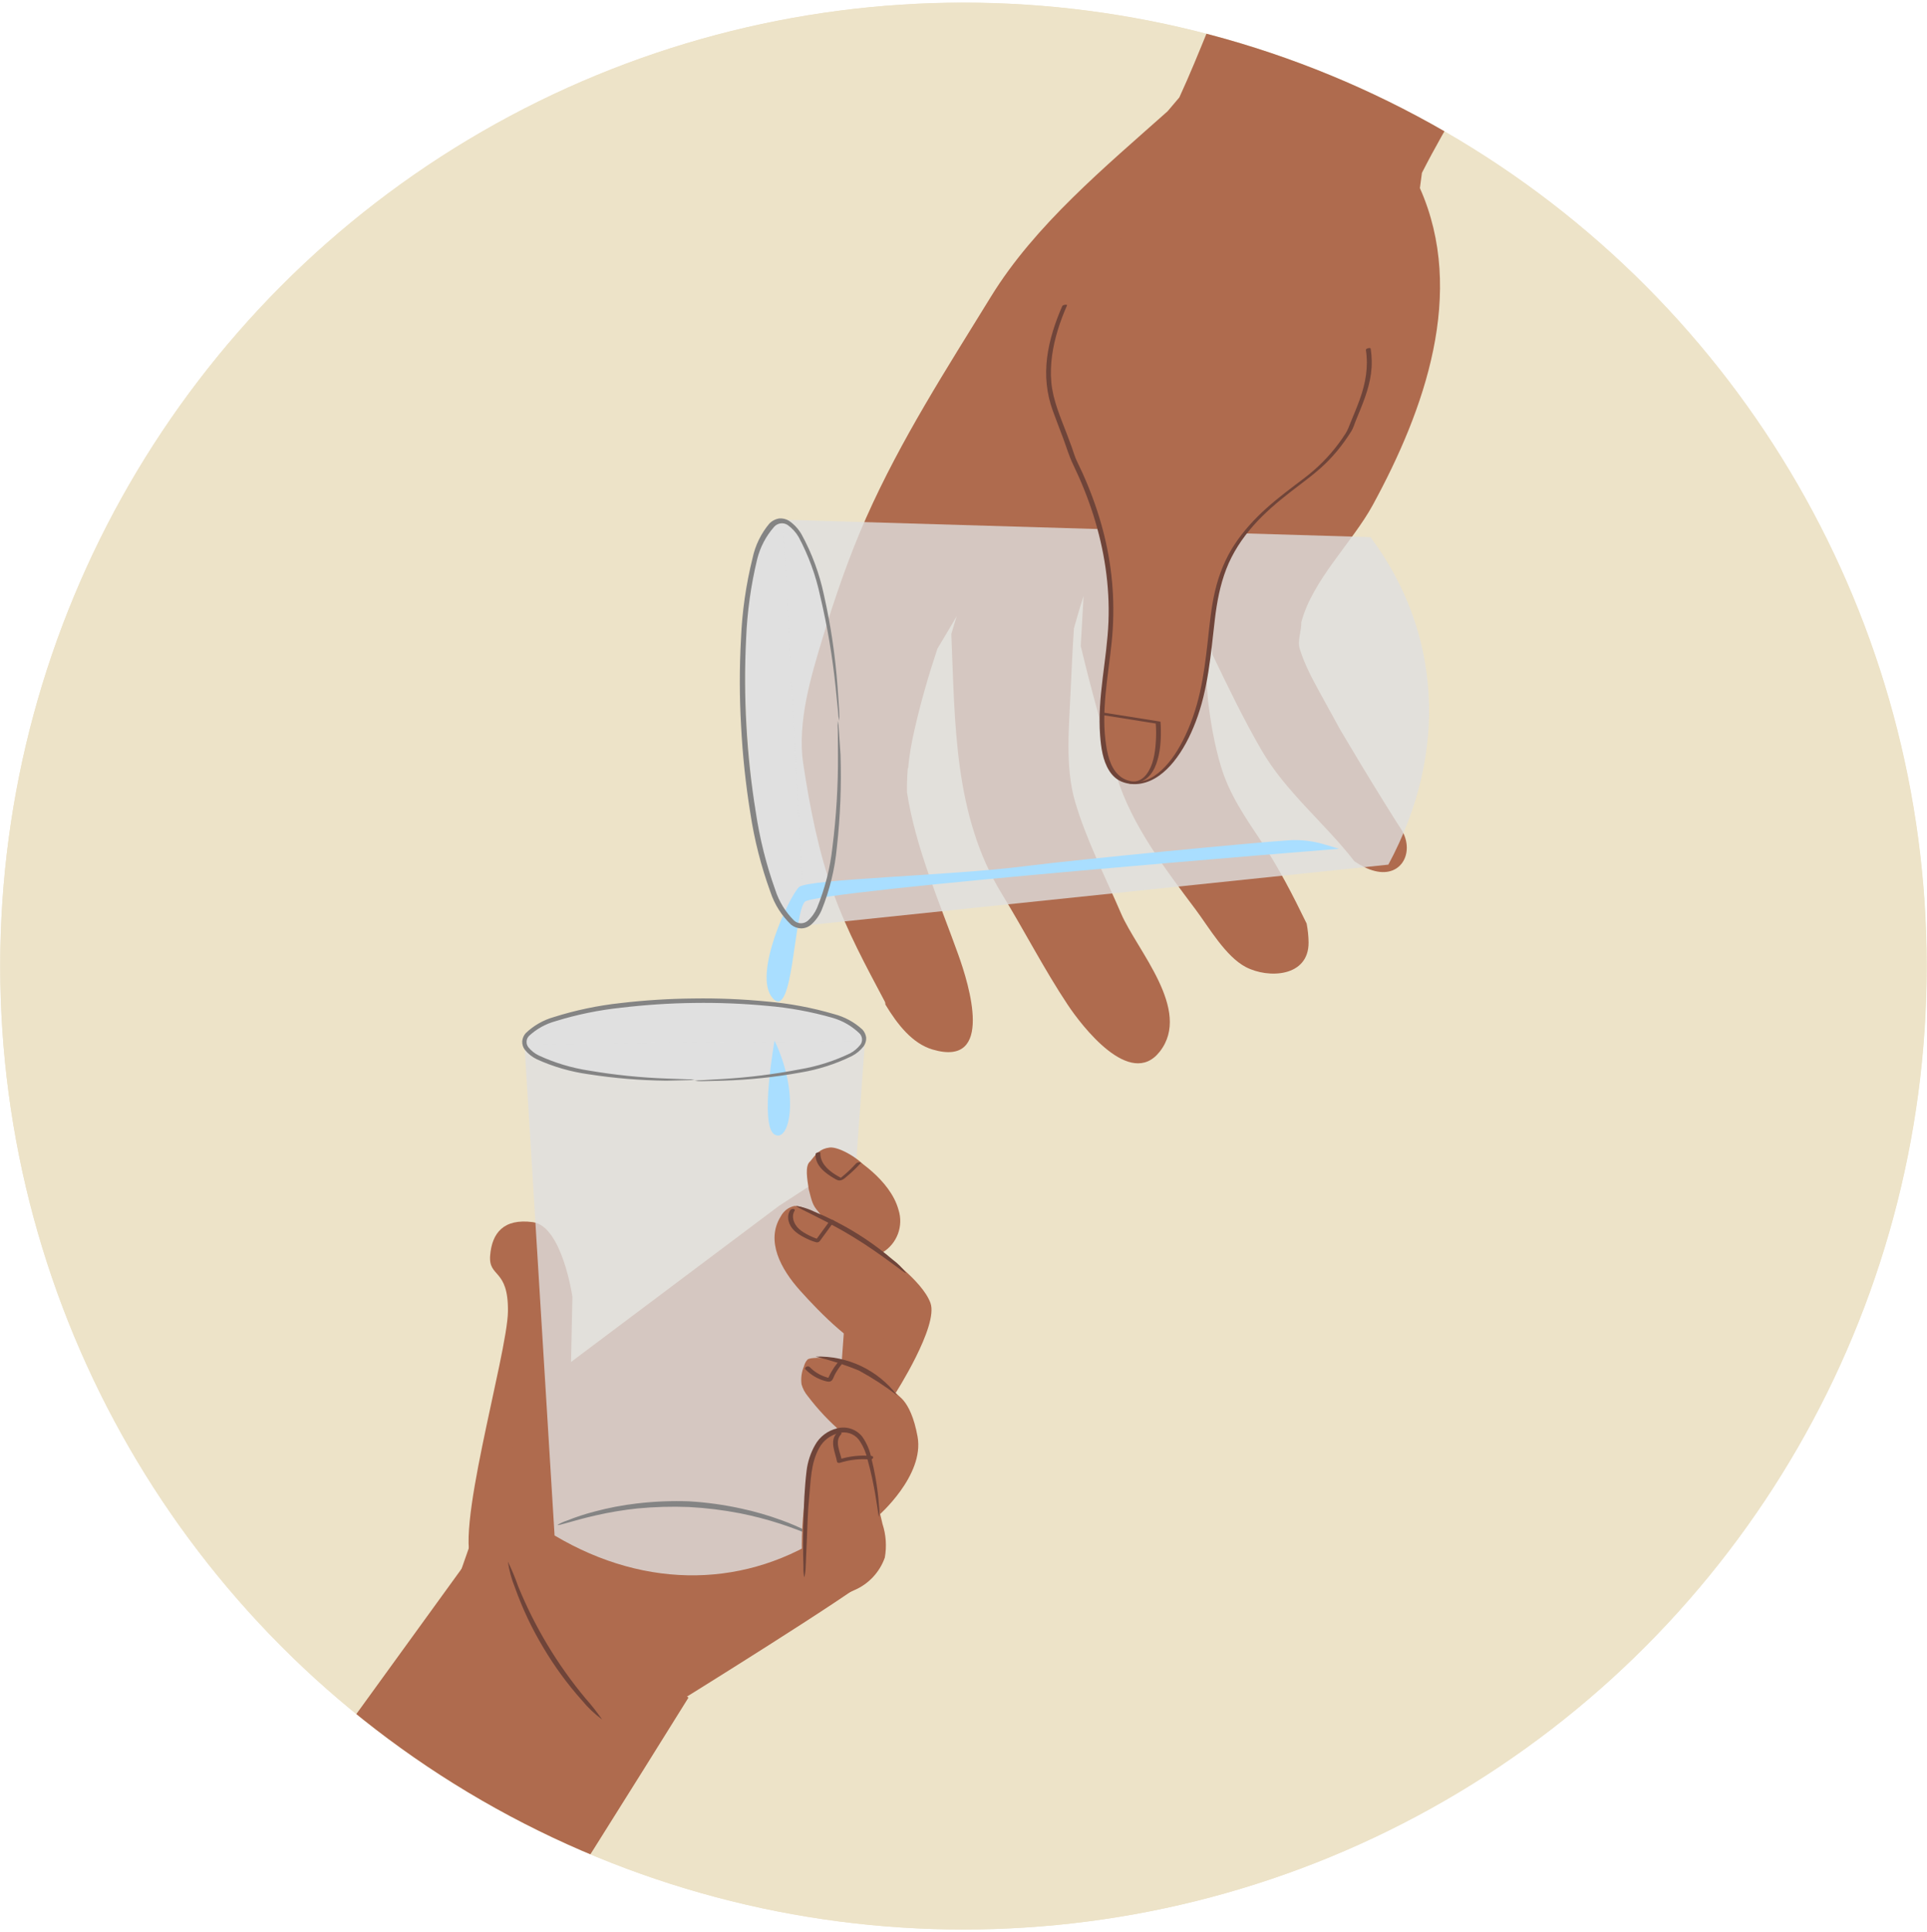 <?xml version="1.0" encoding="UTF-8"?>
<svg id="Layer_2" data-name="Layer 2" xmlns="http://www.w3.org/2000/svg" xmlns:xlink="http://www.w3.org/1999/xlink" viewBox="0 0 1163.45 1166.32">
  <defs>
    <style>
      .cls-1 {
        fill: #af6b4e;
      }

      .cls-1, .cls-2, .cls-3, .cls-4, .cls-5, .cls-6, .cls-7 {
        stroke-width: 0px;
      }

      .cls-8 {
        clip-path: url(#clippath);
      }

      .cls-2 {
        fill: #a9deff;
      }

      .cls-3 {
        opacity: .79;
      }

      .cls-3, .cls-4 {
        fill: #e0e0e0;
      }

      .cls-5 {
        fill: #848484;
      }

      .cls-6, .cls-9 {
        fill: #ede3c8;
      }

      .cls-7 {
        fill: #6f4439;
      }
    </style>
    <clipPath id="clippath">
      <circle class="cls-6" cx="581.72" cy="583.16" r="581.59"/>
    </clipPath>
  </defs>
  <circle class="cls-9" cx="581.72" cy="583.16" r="581.59"/>
  <g class="cls-8">
    <circle class="cls-6" cx="581.59" cy="583.21" r="581.59"/>
    <path class="cls-1" d="M323.29,1171.86c50.1-79,92.38-147.1,92.38-147.1l-125.33-93.86-122.52,169.08c47.25,38.48,99.7,61.19,155.48,71.89Z"/>
    <path class="cls-1" d="M345.59,782.73s-6.19-42.62-23.88-44.99c-17.68-2.37-24.73,6.63-25.78,20.18-1.06,13.55,11.01,7.53,10.75,33.58-.26,26.05-34.03,138.97-20.65,153.04,13.38,14.07,57.37-57.2,57.37-57.2l2.2-104.61Z"/>
    <path class="cls-1" d="M335.05,829.43c-18.89,30.2-35.1,61.99-48.47,95.01-11.28,31.96-32.56,93.77-32.56,93.77l114.03,75.12,41.25-65.79s105.15-65.16,117.88-76.66c12.73-11.5,2.88-35.68,2.88-35.68,0,0,28.22-24.39,23.93-48.02-4.29-23.63-13.63-25.69-13.63-25.69,0,0,26.43-41.1,21.42-54.94-5.01-13.84-29.12-30.39-29.12-30.39,8.94-5.3,13.01-16.09,9.79-25.97-5.07-18.48-27.27-31.43-27.27-31.43l-44.9,29.19-135.23,101.48Z"/>
    <path class="cls-7" d="M363.52,1037.95c-4.45-3.25-8.47-7.05-11.97-11.31-8.87-9.91-16.76-20.67-23.54-32.12-6.85-11.41-12.56-23.48-17.04-36.02-2.09-5.12-3.55-10.46-4.36-15.93,2.38,4.93,4.49,9.99,6.3,15.16,9.98,24.4,23.64,47.13,40.51,67.39,3.62,4.07,6.99,8.35,10.11,12.81Z"/>
    <ellipse class="cls-4" cx="419.11" cy="627.85" rx="102.61" ry="23.97" transform="translate(-7.29 4.93) rotate(-.67)"/>
    <path class="cls-4" d="M450.99,441.24c-4.5-68.75,4.59-124.88,20.29-125.36,15.7-.49,32.08,54.85,36.57,123.6,4.5,68.75-9.08,120.38-24.79,120.87-15.7.49-27.58-50.35-32.08-119.1Z"/>
    <path class="cls-3" d="M316.67,630.49l18.16,296.39c55.97,33.28,116.92,31.51,165.91-1.96l21.52-296.74-205.59,2.3Z"/>
    <path class="cls-5" d="M493.63,928.05c-.19.49-8.37-3.54-22.16-8.11-8.06-2.63-16.27-4.78-24.58-6.43-10.23-1.98-20.58-3.26-30.98-3.81-10.39-.4-20.8-.11-31.15.89-8.47.89-16.87,2.29-25.17,4.2-14.14,3.22-22.55,6.45-22.95,5.69,1.83-1.1,3.78-1.98,5.81-2.63,5.41-2.16,10.95-3.98,16.6-5.43,8.34-2.23,16.83-3.85,25.41-4.85,10.55-1.25,21.17-1.68,31.78-1.29,10.44.63,20.82,2.07,31.05,4.3,8.42,1.8,16.7,4.2,24.78,7.17,5.46,1.96,10.79,4.28,15.95,6.92,2.02.87,3.91,2,5.62,3.38Z"/>
    <path class="cls-1" d="M534.18,758.8c-7.95-4.94-37.79-22.99-45.63-27.73-2.52-1.97-5.61-3.06-8.8-3.12-3.59.74-6.65,3.06-8.34,6.31-9.29,14.8.06,31.92,11.77,44.92,11.71,13.01,33.37,35.6,50.4,39.42"/>
    <path class="cls-1" d="M543.37,843.4c-9.99-10.74-29.61-23.24-44.17-23.63-2.13-.1-10.07-.5-11.65.92-1.02,1.13-1.75,2.5-2.11,3.98-1.48,3.46-2,7.26-1.5,10.99.73,2.61,2.02,5.02,3.76,7.09,12.25,16.17,27.84,29.51,45.7,39.12l9.97-38.47Z"/>
    <path class="cls-1" d="M522.95,705.22c-3.05-5.11-16.12-13.18-22.04-12.52-5.91.75-8.05,3.73-11.77,8.37-3.28,2.64-1.79,10.59-.83,16.95,1.97,7.57,2.35,9.47,5.55,13.16,8.2,10.69,19.27,18.82,31.92,23.44l-2.84-49.4Z"/>
    <path class="cls-7" d="M547.09,768.49c-.6.71-13.83-10.77-32.14-21.9-5.12-3.11-10.07-5.87-14.55-8.26-1.1-.58-2.16-1.14-3.2-1.68-9.87-5.13-16.71-8.16-16.49-8.7.95.15,1.89.34,2.82.56,2.83.67,5.58,1.66,8.19,2.94,4.22,1.74,8.36,3.64,12.42,5.7,12.51,6.33,24.23,14.14,34.9,23.28,3.07,2.27,5.78,4.99,8.05,8.07Z"/>
    <path class="cls-7" d="M541.7,842.34c-7.3-5.59-15.02-10.61-23.1-15.01-8.5-3.5-17.27-6.31-26.22-8.42,19.27-.65,37.65,8.08,49.32,23.43h0Z"/>
    <path class="cls-1" d="M515.42,960.06c8.78-3.63,15.61-10.82,18.79-19.78,1.23-6.8.75-13.8-1.39-20.36l-10.62-45.21c-.42-2.81-1.47-5.5-3.06-7.85-5.35-5.04-13.77-4.8-18.81.55-.01.01-1.99.2-2,.22-4.58,5.47-8.6,8.92-9.17,16.03-4.92,29.75-8.31,57.49-.08,86.57l1.08,2.03c8.18-4.55,16.63-8.62,25.28-12.19Z"/>
    <path class="cls-7" d="M485.6,952.29c-.43-2.04-.6-4.14-.51-6.22-.15-4.08-.27-9.92-.19-17.24.08-7.31.28-15.99.76-25.6.29-4.83.66-9.89,1.3-15.17.63-5.52,2.37-10.86,5.11-15.7,2.84-5.16,7.76-8.86,13.51-10.16,5.55-1.42,11.43.54,15,5.02,2.73,3.89,4.61,8.31,5.52,12.98,1.05,4.18,1.84,8.11,2.49,11.66,1.02,5.69,1.73,11.43,2.11,17.19.29,2.15.3,4.34,0,6.49-.41.22-1.09-9.03-4.13-23.2-.75-3.5-1.69-7.35-2.84-11.48-.94-4.27-2.74-8.31-5.27-11.88-2.92-3.65-7.75-5.16-12.23-3.83-4.91,1.19-9.1,4.38-11.56,8.8-5.26,9.29-5.13,20.32-6.1,29.73-.98,9.41-1.05,18.22-1.41,25.49l-.74,17.21c-.07,1.99-.35,3.96-.83,5.9Z"/>
    <path class="cls-1" d="M704.94,67.17c-37.77,33.66-80.05,68.67-106.56,111.77-27,43.88-54.4,86.29-75.37,133.5-10.33,23.27-18.62,47.37-26.05,71.73-7.24,23.72-15.76,51.85-11.99,76.82,3.98,26.31,9.13,52.86,18.15,77.99,8.35,23.28,19.64,44,31.15,65.73.22.42.3,1.01.29,1.67,7.3,12.1,16.32,23.59,28.56,27.18,37.51,11.01,21.94-39.23,15.48-57.22-11.46-31.94-25.76-64.41-30.99-98.05-.09-4.81.06-9.62.49-14.43.08-.06.16-.16.24-.21.65-8.01,2.15-15.91,3.76-22.97,3.75-16.52,8.49-32.94,13.87-49.1,3.88-6.55,7.88-13.03,11.64-19.64-1.07,3.61-2.12,7.22-3.24,10.82,2.33,53.93,1.39,109.33,30.52,156.87,13.52,22.05,25.51,45.5,39.82,67,8.15,12.23,37.61,51.06,55.53,28.15,19.62-25.09-13.83-61.06-23.39-83.36-9.44-21.99-21.1-44.68-27.79-67.61-6.1-20.95-3.56-45.84-2.62-67.3.55-12.36,1.12-24.79,1.96-37.2,1.84-6.54,3.72-13.06,5.82-19.52-.55,10.06-1.14,20.12-1.71,30.18,6.35,26.49,13.61,52.82,21.72,78.83,9.27,29.72,29.14,55.52,47.66,80.28,8.06,10.78,18.11,28.33,30.29,34.68,13.63,7.12,38,6.02,37.89-14.82-.03-3.83-.46-7.65-1.17-11.43-8.37-17.19-16.76-33.61-27.44-49.66-9.77-14.67-19.34-28.46-24.39-45.52-3.75-12.64-6.09-25.77-7.66-39.07-1.71-19.35-2.37-38.7-.37-58.01.92,9.94,1.84,19.88,2.97,29.81,9.38,19.49,18.76,39.01,29.58,57.67,14.85,25.61,38.24,44.04,56.12,67.17,3.96,2.69,8.08,4.81,12.38,5.89,16.68,4.15,24.42-12.35,15.6-25.69-3.78-5.72-7.32-11.54-10.95-17.35-8.75-14.08-17.24-28.17-25.61-42.33-4.14-7.53-8.26-15.07-12.4-22.6-4.66-8.49-9-16.68-11.94-25.96-1.64-5.17,1.01-10.73.91-16.26,6.69-25.44,30.91-48.35,43.06-70.62,31.41-57.55,56.59-128.31,28.52-191.43l1.23-9.21c15.42-30.27,33.78-59.08,52.28-87.81-4.01-3.36-13.04-12.7-17.1-15.97-18.01-14.53-36.95-27.13-58.6-35.56-17.48-6.82-35.52-12.89-54-16.3-6.12-1.13-12.58-2.15-19.07-2.66-4.93,9.69-9.78,19.43-14.41,29.29-12.7,27.09-22.93,56.04-35.57,83.47"/>
    <path class="cls-3" d="M485.78,558.7l352.45-36.76c36.82-68.43,31.61-141-10.79-197.7l-354.89-10.53,13.23,244.99Z"/>
    <path class="cls-1" d="M814.92,259.76c-6.82,10.98-15.02,20.53-26.79,29.35-16.25,12.18-31.2,23.45-42.26,40.82-8.81,13.83-12.12,29.16-13.95,45.21-2.92,25.74-4.55,49.4-16.92,72.83-6.66,12.61-19.57,29.15-35.88,23.51-10.83-3.74-12.83-18.99-13.52-28.48-1.71-23.56,4.74-47.47,5.19-71.06.63-33.29-8.09-65.17-22.67-94.45-3.53-10.67-7.81-20.95-11.62-31.62-7.27-20.37-2.11-42.23,6.29-61.33,15.93-36.22,49.57-54.51,87.64-58.11,30.21-2.84,62.13,6.41,81.06,31.03,11.64,15.14,11.69,35.38,14.62,53.4,2.99,18.4-4.77,32.26-11.14,48.7-.03.07-.03.13-.05.19Z"/>
    <path class="cls-7" d="M824.67,211.25c1.59,10.14-.18,20-3.6,29.58-1.7,4.76-3.68,9.41-5.59,14.08-.95,2.33-1.74,4.68-3.1,6.8-1.27,1.97-2.6,3.9-3.99,5.78-5.88,7.97-12.88,15.01-20.77,21-7.81,5.94-15.71,11.74-23.01,18.31-7.26,6.53-13.89,13.75-19.26,21.92-5.62,8.54-9.39,18.03-11.74,27.96-2.4,10.15-3.31,20.54-4.47,30.88s-2.41,20.37-4.67,30.37c-2.29,10.15-5.64,20.06-10.41,29.32-3.74,7.25-8.51,14.42-14.96,19.54-3.01,2.39-6.5,4.36-10.35,4.94s-8.19-.19-11.45-2.36c-6.1-4.06-8.26-12-9.36-18.83-3.37-20.96,1.13-42.15,3.26-62.98,2.2-21.56.72-43.17-4.46-64.23-2.54-10.32-5.89-20.43-9.92-30.26-2.05-5.01-4.28-9.95-6.67-14.81-1.23-2.51-1.97-5.3-2.92-7.93s-1.96-5.34-2.97-8c-3.91-10.33-8.54-20.57-9.52-31.69-.94-10.69.84-21.44,3.98-31.65,1.54-4.99,3.42-9.87,5.51-14.65.31-.71-2.51-.42-2.88.43-4.36,9.95-7.8,20.39-9.16,31.2-1.36,10.87-.31,21.57,3.42,31.87,1.98,5.46,4.08,10.87,6.13,16.3,2.04,5.42,3.66,11.09,6.18,16.3,4.74,9.81,8.84,19.94,12.15,30.33,6.61,20.8,10.04,42.73,9.18,64.57-.9,22.94-6.82,45.6-5.05,68.65.55,7.17,1.56,14.91,5.43,21.14,1.82,2.92,4.31,5.35,7.51,6.68,3.64,1.52,7.82,1.88,11.69,1.19,8.06-1.44,14.63-6.88,19.68-13.07,5.77-7.08,9.99-15.42,13.28-23.91,7.69-19.85,9.22-41.15,11.69-62.09,1.22-10.32,3.13-20.64,6.88-30.37,3.78-9.8,9.57-18.6,16.52-26.44,6.61-7.45,14.22-13.91,22.07-20.02,8.01-6.23,16.31-12,23.39-19.34,3.39-3.52,6.52-7.28,9.37-11.25,1.41-1.96,2.76-3.97,4.06-6.02s1.9-4.33,2.77-6.47c3.78-9.25,7.91-18.56,9.22-28.56.66-4.99.58-10.03-.2-15-.13-.8-3.04-.15-2.9.78h0Z"/>
    <path class="cls-2" d="M799.25,509.63c-6.77-2.02-13.84-2.83-20.9-2.4-18.81,1.15-125.56,11.34-159.42,15.63-46.01,5.84-131.03,7.71-136.49,12.61-5.46,4.89-28.39,52.83-15.95,67.04,12.44,14.21,12.72-51.45,19.48-58.2,6.76-6.76,322.44-31.95,322.44-31.95l-9.17-2.73Z"/>
    <path class="cls-5" d="M505.82,435.04c.37,1.73.58,3.49.63,5.27.26,3.42.57,8.55,1.03,15.27.6,18.69-.14,37.4-2.22,55.98-1.21,12.97-4.3,25.69-9.18,37.77-1.48,3.45-3.72,6.53-6.54,9-1.69,1.38-3.81,2.12-6,2.09-2.16-.08-4.24-.87-5.92-2.24-5.72-5.48-10.02-12.28-12.5-19.81-5.62-15.46-9.68-31.45-12.13-47.72-2.79-17.32-4.64-34.78-5.54-52.3-1.01-17.56-1.04-35.17-.07-52.73.68-16.42,3.02-32.74,6.98-48.69,1.63-7.75,5.16-14.98,10.28-21.03,1.55-1.53,3.52-2.55,5.66-2.93,2.16-.21,4.33.3,6.17,1.46,3.1,2.16,5.68,4.99,7.55,8.27,6.23,11.42,10.75,23.68,13.43,36.4,4.13,18.24,6.88,36.76,8.23,55.4.53,6.59.75,11.7,1.03,15.27.15,1.78.13,3.57-.04,5.34-.37-1.75-.59-3.53-.66-5.32l-1.5-14.99c-1.9-18.49-5.01-36.84-9.3-54.93-2.64-12.47-7.04-24.51-13.05-35.75-1.67-2.85-3.93-5.31-6.62-7.22-2.62-1.69-6.09-1.21-8.15,1.13-4.9,5.56-8.39,12.21-10.2,19.4-3.81,15.76-6.06,31.86-6.71,48.06-.88,17.44-.82,34.92.17,52.36.96,17.5,2.84,34.93,5.65,52.23,2.37,16.06,6.32,31.84,11.79,47.13,2.24,6.96,6.12,13.29,11.3,18.45,2.26,2.1,5.71,2.23,8.12.31,2.49-2.16,4.46-4.87,5.76-7.9,4.84-11.77,7.98-24.17,9.34-36.83,2.32-18.44,3.43-37.01,3.32-55.6l-.1-15.18c-.13-1.8-.13-3.6,0-5.4Z"/>
    <path class="cls-2" d="M467.64,628.19s-9.21,51.3,0,56.65c9.21,5.35,15.39-24.52,0-56.65Z"/>
    <path class="cls-5" d="M419.48,651.7c-1.46.25-2.95.36-4.43.34-2.87.1-7.18.17-12.82.31-15.67-.17-31.31-1.46-46.79-3.87-10.81-1.48-21.35-4.52-31.29-9.04-2.84-1.36-5.33-3.34-7.3-5.8-1.1-1.46-1.64-3.27-1.54-5.09.15-1.81.88-3.52,2.09-4.87,4.79-4.6,10.64-7.95,17.03-9.75,13.15-4.15,26.68-6.98,40.38-8.45,14.6-1.71,29.29-2.64,43.99-2.76,14.74-.22,29.48.39,44.15,1.83,13.73,1.16,27.3,3.7,40.52,7.58,6.43,1.65,12.35,4.86,17.24,9.36,1.23,1.35,2.01,3.04,2.25,4.85.1,1.82-.41,3.62-1.44,5.12-1.92,2.52-4.38,4.57-7.19,6.02-9.78,4.8-20.21,8.15-30.96,9.94-15.42,2.8-31.02,4.44-46.68,4.91-5.54.21-9.82.21-12.82.31-1.49.06-2.99-.02-4.47-.22,1.48-.25,2.98-.37,4.48-.37l12.61-.72c15.55-.93,31.03-2.88,46.32-5.82,10.54-1.77,20.77-5.01,30.4-9.64,2.45-1.3,4.59-3.1,6.29-5.28,1.51-2.13,1.23-5.05-.65-6.86-4.48-4.3-9.92-7.46-15.88-9.24-13.06-3.76-26.46-6.22-40-7.34-14.57-1.36-29.21-1.94-43.84-1.73-14.68.17-29.35,1.13-43.93,2.86-13.53,1.41-26.89,4.15-39.88,8.18-5.91,1.63-11.34,4.65-15.85,8.8-1.84,1.81-2.07,4.7-.55,6.79,1.72,2.17,3.91,3.91,6.41,5.1,9.68,4.47,19.95,7.55,30.5,9.14,15.36,2.6,30.86,4.2,46.43,4.77l12.71.46c1.51-.05,3.02.02,4.52.2Z"/>
    <path class="cls-7" d="M664.79,431.51c9.78,1.55,19.56,3.11,29.34,4.66,1.39.22,2.78.44,4.17.66l-.52-.25c.35,3.86.3,7.8.03,11.66-.44,6.43-1.53,13.78-5.52,19.07-2.02,2.68-4.75,4.5-8.19,4.48-.65,0-1.54.1-2.05.55-.36.32-.47.72.19.72,3.8.02,7.55-1.06,10.48-3.56,2.6-2.22,4.29-5.32,5.43-8.5,2.32-6.44,2.82-13.55,2.73-20.36-.02-1.62-.07-3.25-.22-4.86-.02-.19-.41-.23-.52-.25-9.78-1.55-19.56-3.11-29.34-4.66-1.39-.22-2.78-.44-4.17-.66-.6-.1-1.59.14-2.05.55-.42.37-.41.63.19.72h0Z"/>
    <path class="cls-7" d="M500.78,737.27c-2.83,3.88-5.66,7.77-8.5,11.65l2.23-.78c-2.34-.62-4.53-1.61-6.68-2.72-1.94-1.01-3.87-2.12-5.47-3.62-2.94-2.74-4.89-7.28-2.57-11.02.38-.6-.33-.98-.83-1.03-.67-.07-1.53.24-1.9.84-2.5,4.02-.82,9.05,2.35,12.15,1.7,1.66,3.72,2.92,5.81,4.03,2.41,1.28,4.91,2.43,7.56,3.12.8.21,1.75-.12,2.23-.78,2.83-3.88,5.66-7.77,8.5-11.65.43-.58-.37-.98-.83-1.03-.72-.07-1.48.26-1.9.84h0Z"/>
    <path class="cls-7" d="M505.66,822.69c-1.35,1.67-2.57,3.44-3.64,5.31-.57.98-1.09,1.99-1.57,3.02-.1.21-.19.41-.28.62-.13.3-.47.72.09.33s.08-.24-.3-.33c-.25-.06-.49-.13-.73-.2-3.9-1.14-7.5-3.27-10.33-6.19-.52-.53-1.32-.59-1.98-.26-.46.23-1.19,1.02-.67,1.57,3.41,3.51,7.67,6.02,12.43,7.21,1.15.29,2.38.52,3.37-.32.91-.77,1.26-2.23,1.78-3.26,1.19-2.34,2.63-4.52,4.28-6.55.44-.55.23-1.22-.4-1.49-.67-.28-1.6,0-2.05.55h0Z"/>
    <path class="cls-7" d="M526.24,878.87c-6.63-.61-13.33.09-19.68,2.1l1.72.63c-.85-4.81-4.66-11.49-.47-15.76.49-.5.2-1.2-.39-1.44-.71-.29-1.55.04-2.05.55-4.82,4.92-.97,11.86,0,17.43.12.7,1.21.79,1.72.63,5.87-1.86,12.01-2.55,18.14-1.99.69.06,1.59-.21,1.88-.9.28-.65-.25-1.2-.89-1.25h0Z"/>
    <path class="cls-7" d="M516.88,702.32c-2.03,2.23-4.17,4.35-6.44,6.32-.56.48-1.12.96-1.69,1.43-.29.23-.57.47-.86.7-.12.09-.23.18-.35.27-.29.19-.22.2.21.03-.52-.46-1.34-.77-1.94-1.13s-1.19-.72-1.78-1.09c-4.55-2.91-8.95-7.16-8.73-12.99.02-.65-2.86-.22-2.9.78-.27,7.07,5.96,11.6,11.41,14.79,1.31.77,2.39,1.43,3.96,1.01s2.75-1.66,3.93-2.64c2.78-2.33,5.4-4.86,7.84-7.55.46-.5-.4-.66-.73-.66-.64,0-1.48.25-1.93.74h0Z"/>
  </g>
</svg>